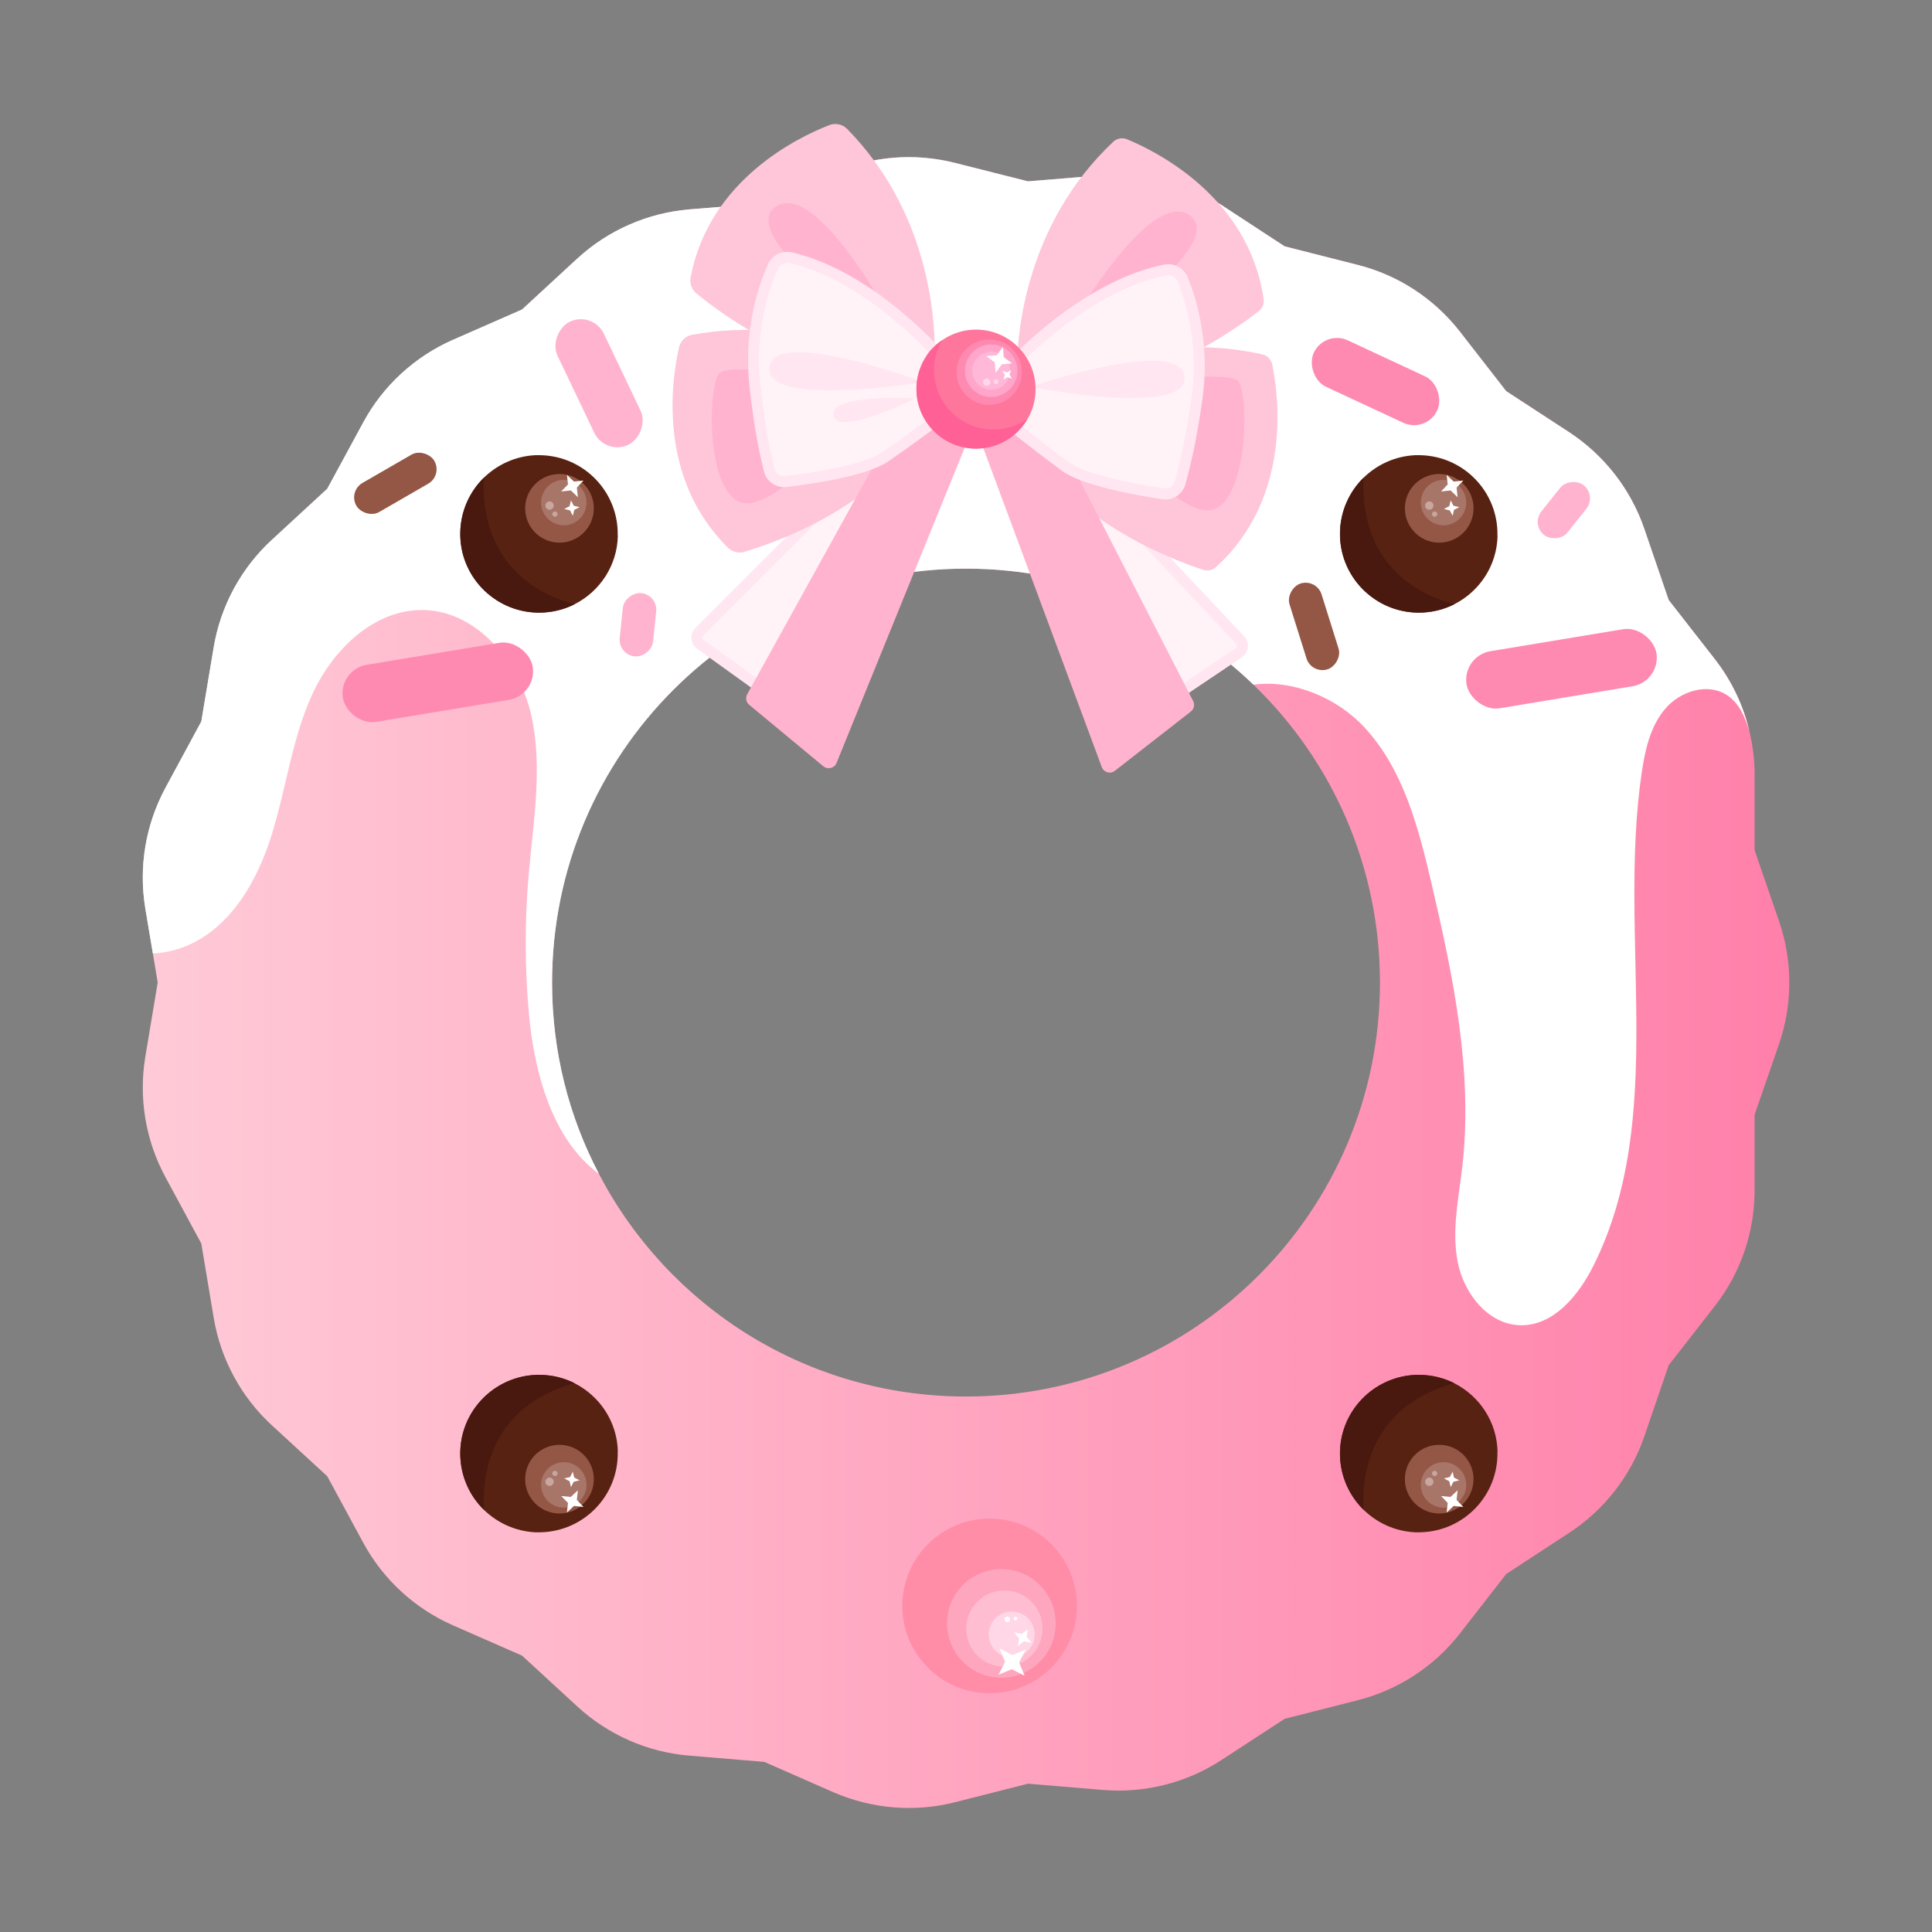 <?xml version="1.0" encoding="UTF-8"?>
<svg width="96" height="96" id="_레이어_1" data-name="레이어_1" xmlns="http://www.w3.org/2000/svg" xmlns:xlink="http://www.w3.org/1999/xlink" viewBox="0 0 148 148">
  <rect x="0" y="0" width="148" height="148" fill="#808080" stroke="none"/>
  <defs>
    <style>
      .strawberry-creamdonut-1 {
        fill: #ff769d;
      }

      .strawberry-creamdonut-2 {
        fill: #572212;
      }

      .strawberry-creamdonut-3 {
        fill: url(#strawberry-creamdonut-gradient_15);
      }

      .strawberry-creamdonut-4 {
        fill: #ffa6ca;
      }

      .strawberry-creamdonut-5 {
        fill: #a87569;
      }

      .strawberry-creamdonut-6 {
        fill: #ffd7e6;
      }

      .strawberry-creamdonut-7 {
        fill: #fff;
      }

      .strawberry-creamdonut-8 {
        fill: #ffb8d8;
      }

      .strawberry-creamdonut-9 {
        fill: #ff8ab1;
      }

      .strawberry-creamdonut-10 {
        fill: #49190f;
      }

      .strawberry-creamdonut-11 {
        fill: #ffbdd1;
      }

      .strawberry-creamdonut-12 {
        fill: #c9a69f;
      }

      .strawberry-creamdonut-13 {
        fill: #ffc5d8;
      }

      .strawberry-creamdonut-14 {
        fill: #945745;
      }

      .strawberry-creamdonut-15 {
        fill: #ffb3ce;
      }

      .strawberry-creamdonut-16 {
        fill: #ff6196;
      }

      .strawberry-creamdonut-17 {
        fill: #ffd7eb;
      }

      .strawberry-creamdonut-18 {
        fill: #fff3f7;
        stroke: #ffe6f0;
        stroke-miterlimit: 10;
        stroke-width: .84px;
      }

      .strawberry-creamdonut-19 {
        fill: #ffe6f0;
      }

      .strawberry-creamdonut-20 {
        fill: #ffa6bf;
      }

      .strawberry-creamdonut-21 {
        fill: #ff8da8;
      }
    </style>
    <linearGradient id="strawberry-creamdonut-gradient_15" data-name="무제 그라디언트 15" x1="10.93" y1="75.27" x2="137.07" y2="75.27" gradientUnits="userSpaceOnUse">
      <stop offset="0" stop-color="#ffcad7"/>
      <stop offset="1" stop-color="#ff80aa"/>
    </linearGradient>
  </defs>
  <path class="strawberry-creamdonut-3" d="M136.29,70.59l-1.88-5.46v-5.77c0-1.12-.13-2.22-.39-3.3-.46-2.01-1.36-3.9-2.64-5.55l-3.55-4.55-1.87-5.46c-1.04-3.03-3.07-5.63-5.75-7.39l-4.83-3.15-3.54-4.55c-1.97-2.53-4.73-4.34-7.84-5.12l-5.59-1.42-4.83-3.16c-2.69-1.75-5.88-2.56-9.08-2.29l-5.75.47-5.59-1.41c-3.11-.79-6.39-.52-9.33.77l-5.28,2.32-5.75.47c-3.19.27-6.21,1.59-8.57,3.76l-4.24,3.91-5.29,2.32c-2.93,1.29-5.36,3.52-6.88,6.34l-2.75,5.07-4.24,3.91c-2.36,2.17-3.93,5.07-4.46,8.23l-.95,5.69-2.74,5.07c-1.53,2.83-2.07,6.07-1.55,9.24l.58,3.46.37,2.23-.95,5.69c-.52,3.16.02,6.41,1.55,9.23l2.74,5.07.95,5.69c.53,3.17,2.1,6.07,4.46,8.24l4.24,3.9,2.75,5.08c1.52,2.82,3.95,5.05,6.88,6.34l5.29,2.32,4.24,3.9c2.36,2.17,5.38,3.5,8.57,3.76l5.75.48,5.28,2.32c2.94,1.28,6.22,1.56,9.33.77l5.59-1.42,5.75.48c3.2.26,6.39-.54,9.08-2.3l4.83-3.15,5.59-1.42c3.11-.79,5.87-2.59,7.84-5.12l3.54-4.55,4.83-3.16c2.68-1.75,4.71-4.35,5.75-7.38l1.87-5.46,3.55-4.55c1.97-2.53,3.03-5.65,3.03-8.86v-5.77l1.88-5.45c1.04-3.03,1.04-6.33,0-9.36ZM74,106.98c-12.23,0-22.84-6.92-28.12-17.06-2.3-4.38-3.59-9.36-3.59-14.65,0-17.52,14.2-31.71,31.71-31.71,8.56,0,16.32,3.39,22.02,8.89,5.98,5.77,9.69,13.86,9.69,22.82,0,17.51-14.19,31.71-31.71,31.71Z"/>
  <path class="strawberry-creamdonut-7" d="M134.02,56.06c-.33-1.13-.8-2.23-1.77-2.84-1.48-.93-3.55-.26-4.68,1.07-1.14,1.33-1.54,3.12-1.8,4.85-1.88,12.65,2.01,26.42-3.72,37.85-1.14,2.26-3.05,4.58-5.58,4.53-2.46-.05-4.33-2.42-4.8-4.83-.48-2.41.07-4.89.35-7.33.83-7.26-.7-14.57-2.36-21.69-1-4.26-2.14-8.69-5.1-11.91-2.14-2.33-5.53-3.72-8.54-3.31-5.7-5.5-13.46-8.89-22.02-8.89-17.51,0-31.71,14.19-31.71,31.71,0,5.29,1.29,10.27,3.59,14.65-3.55-2.59-4.97-7.75-5.37-12.34-.31-3.48-.32-6.99-.02-10.47.35-4.13,1.11-8.32.2-12.35-.92-4.04-4.12-7.94-8.25-8.03-3.74-.07-6.9,2.98-8.48,6.37-1.57,3.39-2.02,7.19-3.12,10.76-1.1,3.58-3.14,7.2-6.6,8.62-.82.33-1.67.52-2.53.56l-.58-3.46c-.52-3.17.02-6.41,1.55-9.24l2.74-5.07.95-5.69c.53-3.16,2.1-6.06,4.46-8.23l4.24-3.91,2.75-5.07c1.52-2.82,3.95-5.05,6.88-6.34l5.29-2.32,4.24-3.91c2.36-2.17,5.38-3.49,8.57-3.76l5.75-.47,5.28-2.32c2.94-1.29,6.22-1.56,9.33-.77l5.59,1.41,5.75-.47c3.2-.27,6.39.54,9.08,2.29l4.83,3.16,5.59,1.42c3.11.78,5.87,2.59,7.84,5.12l3.54,4.55,4.83,3.15c2.68,1.76,4.71,4.36,5.75,7.39l1.87,5.46,3.55,4.55c1.28,1.65,2.18,3.54,2.64,5.55Z"/>
  <g>
    <g>
      <path class="strawberry-creamdonut-2" d="M47.33,41.04c-.05,2.31-1.4,4.28-3.32,5.25-.81.41-1.74.64-2.71.64h-.14c-3.33-.08-5.98-2.84-5.9-6.17.04-1.64.73-3.11,1.81-4.17,1.03-1,2.4-1.64,3.92-1.72.14,0,.3-.01.44,0,3.33.08,5.97,2.84,5.89,6.17Z"/>
      <path class="strawberry-creamdonut-10" d="M44.01,46.29c-.81.41-1.74.64-2.71.64h-.14c-3.33-.08-5.98-2.84-5.9-6.17.04-1.64.73-3.11,1.81-4.17-.14,2.44.33,7.86,6.94,9.7Z"/>
    </g>
    <g>
      <circle class="strawberry-creamdonut-14" cx="42.86" cy="38.94" r="2.63"/>
      <circle class="strawberry-creamdonut-5" cx="43.19" cy="38.5" r="1.74"/>
      <polygon class="strawberry-creamdonut-7" points="43.43 36.38 43.97 36.89 44.7 36.81 44.19 37.35 44.27 38.09 43.73 37.57 42.99 37.65 43.51 37.11 43.43 36.38"/>
      <polygon class="strawberry-creamdonut-7" points="43.74 38.33 43.95 38.74 44.4 38.85 43.99 39.06 43.88 39.51 43.67 39.1 43.22 38.99 43.63 38.78 43.74 38.33"/>
      <circle class="strawberry-creamdonut-12" cx="42.1" cy="38.73" r=".32"/>
      <circle class="strawberry-creamdonut-12" cx="42.51" cy="39.38" r=".2"/>
    </g>
  </g>
  <g>
    <g>
      <path class="strawberry-creamdonut-2" d="M114.72,41.04c-.05,2.31-1.4,4.28-3.32,5.25-.81.41-1.74.64-2.71.64h-.14c-3.33-.08-5.98-2.84-5.9-6.17.04-1.64.73-3.11,1.81-4.17,1.03-1,2.4-1.64,3.92-1.72.14,0,.3-.01.44,0,3.33.08,5.97,2.84,5.89,6.17Z"/>
      <path class="strawberry-creamdonut-10" d="M111.4,46.29c-.81.41-1.74.64-2.71.64h-.14c-3.33-.08-5.98-2.84-5.9-6.17.04-1.64.73-3.11,1.81-4.17-.14,2.44.33,7.86,6.94,9.7Z"/>
    </g>
    <g>
      <circle class="strawberry-creamdonut-14" cx="110.25" cy="38.94" r="2.63"/>
      <circle class="strawberry-creamdonut-5" cx="110.58" cy="38.5" r="1.74"/>
      <polygon class="strawberry-creamdonut-7" points="110.82 36.38 111.36 36.89 112.1 36.81 111.58 37.35 111.66 38.09 111.12 37.57 110.39 37.65 110.9 37.11 110.82 36.38"/>
      <polygon class="strawberry-creamdonut-7" points="111.13 38.33 111.34 38.74 111.79 38.85 111.38 39.06 111.28 39.51 111.06 39.1 110.61 38.99 111.02 38.78 111.13 38.33"/>
      <circle class="strawberry-creamdonut-12" cx="109.49" cy="38.73" r=".32"/>
      <circle class="strawberry-creamdonut-12" cx="109.9" cy="39.38" r=".2"/>
    </g>
  </g>
  <g>
    <g>
      <path class="strawberry-creamdonut-2" d="M47.33,111.21c-.05-2.31-1.4-4.28-3.32-5.25-.81-.41-1.74-.64-2.71-.64h-.14c-3.33.08-5.98,2.84-5.9,6.17.04,1.64.73,3.11,1.81,4.17,1.03,1,2.4,1.64,3.92,1.72.14,0,.3.01.44,0,3.33-.08,5.97-2.84,5.89-6.17Z"/>
      <path class="strawberry-creamdonut-10" d="M44.01,105.96c-.81-.41-1.74-.64-2.71-.64h-.14c-3.33.08-5.98,2.84-5.9,6.17.04,1.64.73,3.11,1.81,4.17-.14-2.44.33-7.86,6.94-9.7Z"/>
    </g>
    <g>
      <circle class="strawberry-creamdonut-14" cx="42.86" cy="113.31" r="2.63"/>
      <circle class="strawberry-creamdonut-5" cx="43.19" cy="113.75" r="1.74"/>
      <polygon class="strawberry-creamdonut-7" points="43.43 115.87 43.97 115.36 44.7 115.44 44.19 114.9 44.27 114.16 43.73 114.67 42.99 114.6 43.51 115.13 43.43 115.87"/>
      <polygon class="strawberry-creamdonut-7" points="43.74 113.92 43.95 113.51 44.4 113.4 43.99 113.19 43.88 112.74 43.67 113.15 43.22 113.25 43.63 113.47 43.74 113.92"/>
      <circle class="strawberry-creamdonut-12" cx="42.1" cy="113.51" r=".32"/>
      <circle class="strawberry-creamdonut-12" cx="42.51" cy="112.87" r=".2"/>
    </g>
  </g>
  <g>
    <g>
      <path class="strawberry-creamdonut-2" d="M114.72,111.21c-.05-2.31-1.4-4.28-3.32-5.25-.81-.41-1.74-.64-2.71-.64h-.14c-3.33.08-5.98,2.84-5.9,6.17.04,1.64.73,3.11,1.81,4.17,1.03,1,2.4,1.64,3.92,1.72.14,0,.3.01.44,0,3.33-.08,5.97-2.84,5.89-6.17Z"/>
      <path class="strawberry-creamdonut-10" d="M111.4,105.96c-.81-.41-1.74-.64-2.71-.64h-.14c-3.33.08-5.98,2.84-5.9,6.17.04,1.64.73,3.11,1.81,4.17-.14-2.44.33-7.86,6.94-9.7Z"/>
    </g>
    <g>
      <circle class="strawberry-creamdonut-14" cx="110.25" cy="113.31" r="2.63"/>
      <circle class="strawberry-creamdonut-5" cx="110.58" cy="113.75" r="1.74"/>
      <polygon class="strawberry-creamdonut-7" points="110.82 115.87 111.36 115.36 112.1 115.44 111.58 114.9 111.66 114.16 111.12 114.67 110.39 114.6 110.9 115.13 110.82 115.87"/>
      <polygon class="strawberry-creamdonut-7" points="111.13 113.92 111.34 113.51 111.79 113.4 111.38 113.19 111.28 112.74 111.06 113.15 110.61 113.25 111.02 113.47 111.13 113.92"/>
      <circle class="strawberry-creamdonut-12" cx="109.49" cy="113.51" r=".32"/>
      <circle class="strawberry-creamdonut-12" cx="109.9" cy="112.87" r=".2"/>
    </g>
  </g>
  <g>
    <circle class="strawberry-creamdonut-21" cx="75.81" cy="123.02" r="6.69"/>
    <circle class="strawberry-creamdonut-20" cx="76.71" cy="124.36" r="4.16"/>
    <circle class="strawberry-creamdonut-11" cx="76.94" cy="124.76" r="2.92"/>
    <circle class="strawberry-creamdonut-6" cx="77.5" cy="125.21" r="1.76"/>
    <polygon class="strawberry-creamdonut-7" points="76.49 128.29 77.51 127.87 78.49 128.37 78.07 127.35 78.58 126.37 77.55 126.79 76.57 126.28 76.99 127.31 76.49 128.29"/>
    <polygon class="strawberry-creamdonut-7" points="77.97 126.11 78.43 125.73 79.02 125.84 78.64 125.38 78.74 124.79 78.28 125.17 77.7 125.06 78.07 125.52 77.97 126.11"/>
    <circle class="strawberry-creamdonut-7" cx="77.17" cy="124.05" r=".21"/>
    <circle class="strawberry-creamdonut-7" cx="77.79" cy="123.99" r=".14"/>
  </g>
  <g>
    <path class="strawberry-creamdonut-18" d="M64.75,37.22l-11.18,11.18c-.28.28-.24.73.08.96l8.31,5.97c.33.23.78.11.95-.25l7.34-16.27c.17-.37-.05-.8-.46-.88l-4.47-.88c-.21-.04-.42.02-.57.17Z"/>
    <path class="strawberry-creamdonut-18" d="M84.18,37.52l10.83,11.52c.27.28.22.74-.11.96l-8.49,5.71c-.33.22-.79.09-.94-.28l-6.84-16.49c-.16-.38.08-.8.48-.87l4.5-.74c.21-.03.42.04.56.19Z"/>
    <path class="strawberry-creamdonut-13" d="M78.35,30.63c2.08-1.36,9.37-5.51,18.36-3.48.38.09.67.39.75.78.47,2.27,1.57,10.18-4.32,15.52-.26.24-.64.31-.97.2-2.39-.78-11.92-4.3-14.24-11.91-.13-.42.05-.86.41-1.1Z"/>
    <path class="strawberry-creamdonut-13" d="M70.88,29.59c-2.26-1.54-9.18-5.55-17.87-3.94-.5.09-.89.49-1,.99-.56,2.47-1.67,9.98,3.77,15.33.33.32.81.43,1.25.3,2.62-.78,11.7-3.97,14.33-11.15.21-.56.02-1.19-.48-1.52Z"/>
    <path class="strawberry-creamdonut-15" d="M67.85,29.95s-11.91-2.57-12.79-1.3c-.88,1.27-.94,9.42,1.93,9.89s10.85-8.6,10.85-8.6Z"/>
    <path class="strawberry-creamdonut-15" d="M82.07,30.17s11.98-2.21,12.82-.91.65,9.45-2.23,9.83c-2.89.38-10.59-8.92-10.59-8.92Z"/>
    <path class="strawberry-creamdonut-13" d="M71.6,26.89c.01-2.73-.52-10.72-6.71-17.02-.36-.36-.9-.47-1.38-.28-2.36.92-9.21,4.19-10.61,11.69-.08.45.1.91.45,1.2,2.12,1.74,9.83,7.49,17.25,5.66.58-.14.99-.65,1-1.25Z"/>
    <path class="strawberry-creamdonut-15" d="M70.05,27.75s-7.01-14.26-10.6-11.93,10.6,11.93,10.6,11.93Z"/>
    <path class="strawberry-creamdonut-13" d="M77.91,28.03c.03-2.49.66-10.86,7.37-17.17.28-.27.7-.34,1.06-.19,2.14.88,9.33,4.38,10.46,12.25.05.35-.1.7-.38.92-1.98,1.55-10.23,7.48-17.83,5.15-.42-.13-.69-.52-.68-.96Z"/>
    <path class="strawberry-creamdonut-15" d="M80.17,28.09s7.44-14.04,10.96-11.6-10.96,11.6-10.96,11.6Z"/>
    <path class="strawberry-creamdonut-15" d="M68.93,32.05l-11.69,21.13c-.15.27-.09.61.15.81l5.68,4.71c.34.28.85.15,1.01-.25l10.82-26.61c.19-.47-.2-.96-.7-.88l-4.82.77c-.2.03-.37.15-.46.33Z"/>
    <path class="strawberry-creamdonut-15" d="M80.37,32.23l11.03,21.47c.14.28.07.62-.18.81l-5.82,4.54c-.35.27-.85.12-1-.29l-10-26.93c-.18-.47.23-.96.73-.86l4.79.92c.2.04.36.16.45.34Z"/>
    <path class="strawberry-creamdonut-18" d="M71.83,27.1c-1.25-1.37-5.89-6.11-11.26-7.36-.55-.13-1.12.14-1.35.66-.67,1.49-1.86,4.84-1.39,9.15.4,3.64.86,5.47,1.09,6.44.14.58.68.97,1.28.9,2.03-.24,6.08-.84,7.62-1.9,1.5-1.03,2.92-2.08,3.61-2.6.27-.21.44-.52.47-.86l.23-3.56c.02-.32-.09-.63-.3-.86Z"/>
    <path class="strawberry-creamdonut-18" d="M77.78,27.69c1.29-1.33,6.08-5.92,11.48-7.01.56-.11,1.11.18,1.33.7.62,1.51,1.71,4.89,1.1,9.19-.51,3.62-1.03,5.44-1.28,6.4-.16.58-.71.95-1.3.86-2.02-.3-6.05-1.02-7.55-2.13s-2.86-2.17-3.53-2.71c-.27-.21-.43-.53-.44-.88l-.12-3.57c-.01-.32.1-.62.33-.85Z"/>
    <path class="strawberry-creamdonut-15" d="M77.04,26.35c-.43,0-.83.15-1.13.42-.3-.27-.69-.45-1.12-.45s-.83.15-1.13.42c-.3-.27-.69-.45-1.12-.45-.94-.01-1.71.73-1.73,1.67l-.05,3.12c-.01.94.73,1.71,1.67,1.73.43,0,.83-.15,1.13-.42.3.27.69.45,1.12.45s.83-.15,1.13-.42c.3.27.69.45,1.12.45.94.01,1.71-.73,1.73-1.67l.05-3.12c.01-.94-.74-1.71-1.67-1.73Z"/>
    <path class="strawberry-creamdonut-19" d="M79.46,29.73c-.14-.03-.16-.22-.02-.26,2.23-.71,11.05-3.36,11.29-.61.25,2.75-8.94,1.29-11.27.87Z"/>
    <path class="strawberry-creamdonut-19" d="M70.18,29.35c.14-.02.17-.22.03-.26-2.21-.78-10.94-3.7-11.27-.96-.33,2.75,8.9,1.56,11.24,1.22Z"/>
    <path class="strawberry-creamdonut-19" d="M69.88,30.64c.07-.03.05-.14-.03-.14-1.27-.05-6.27-.15-6,1.32s4.87-.63,6.03-1.18Z"/>
    <g>
      <circle class="strawberry-creamdonut-1" cx="74.77" cy="29.81" r="4.56"/>
      <path class="strawberry-creamdonut-16" d="M78.7,32.1c-.65,1.12-1.77,1.95-3.14,2.19-2.48.44-4.84-1.21-5.29-3.69-.32-1.81.47-3.57,1.9-4.55-.53.9-.75,1.99-.55,3.09.44,2.48,2.81,4.13,5.29,3.69.66-.12,1.27-.37,1.79-.73Z"/>
      <g>
        <circle class="strawberry-creamdonut-9" cx="75.78" cy="28.51" r="2.5"/>
        <circle class="strawberry-creamdonut-4" cx="75.93" cy="28.4" r="2.01"/>
        <circle class="strawberry-creamdonut-8" cx="75.93" cy="28.4" r="1.46"/>
        <circle class="strawberry-creamdonut-17" cx="75.59" cy="29.28" r=".28"/>
        <circle class="strawberry-creamdonut-17" cx="76.3" cy="29.24" r=".19"/>
        <polygon class="strawberry-creamdonut-7" points="77.54 27.84 76.74 27.91 76.27 28.56 76.2 27.76 75.55 27.28 76.35 27.22 76.83 26.57 76.89 27.37 77.54 27.84"/>
        <polygon class="strawberry-creamdonut-7" points="77.52 29.01 77.17 28.89 76.86 29.08 76.98 28.73 76.79 28.41 77.14 28.53 77.46 28.35 77.34 28.7 77.52 29.01"/>
      </g>
    </g>
  </g>
  <rect class="strawberry-creamdonut-9" x="26.16" y="50.06" width="14.74" height="4.43" rx="2.22" ry="2.22" transform="translate(-8.09 6.18) rotate(-9.41)"/>
  <rect class="strawberry-creamdonut-9" x="112.25" y="49.02" width="14.74" height="4.43" rx="2.22" ry="2.22" transform="translate(-6.77 20.24) rotate(-9.41)"/>
  <rect class="strawberry-creamdonut-15" x="40.67" y="27.39" width="10.44" height="3.93" rx="1.96" ry="1.96" transform="translate(52.63 -24.7) rotate(64.5)"/>
  <rect class="strawberry-creamdonut-9" x="100.15" y="27.26" width="10.44" height="3.93" rx="1.96" ry="1.96" transform="translate(22.2 -41.76) rotate(24.98)"/>
  <rect class="strawberry-creamdonut-14" x="97.22" y="46.7" width="6.89" height="2.57" rx="1.28" ry="1.28" transform="translate(116.29 -62.43) rotate(72.57)"/>
  <rect class="strawberry-creamdonut-15" x="117.36" y="37.78" width="4.87" height="2.57" rx="1.28" ry="1.28" transform="translate(224.97 -30.32) rotate(128.52)"/>
  <rect class="strawberry-creamdonut-15" x="46.43" y="46.57" width="4.87" height="2.57" rx="1.28" ry="1.28" transform="translate(101.51 4.19) rotate(95.92)"/>
  <rect class="strawberry-creamdonut-14" x="26.85" y="35.75" width="6.89" height="2.57" rx="1.28" ry="1.28" transform="translate(75.04 53.95) rotate(150)"/>
</svg>